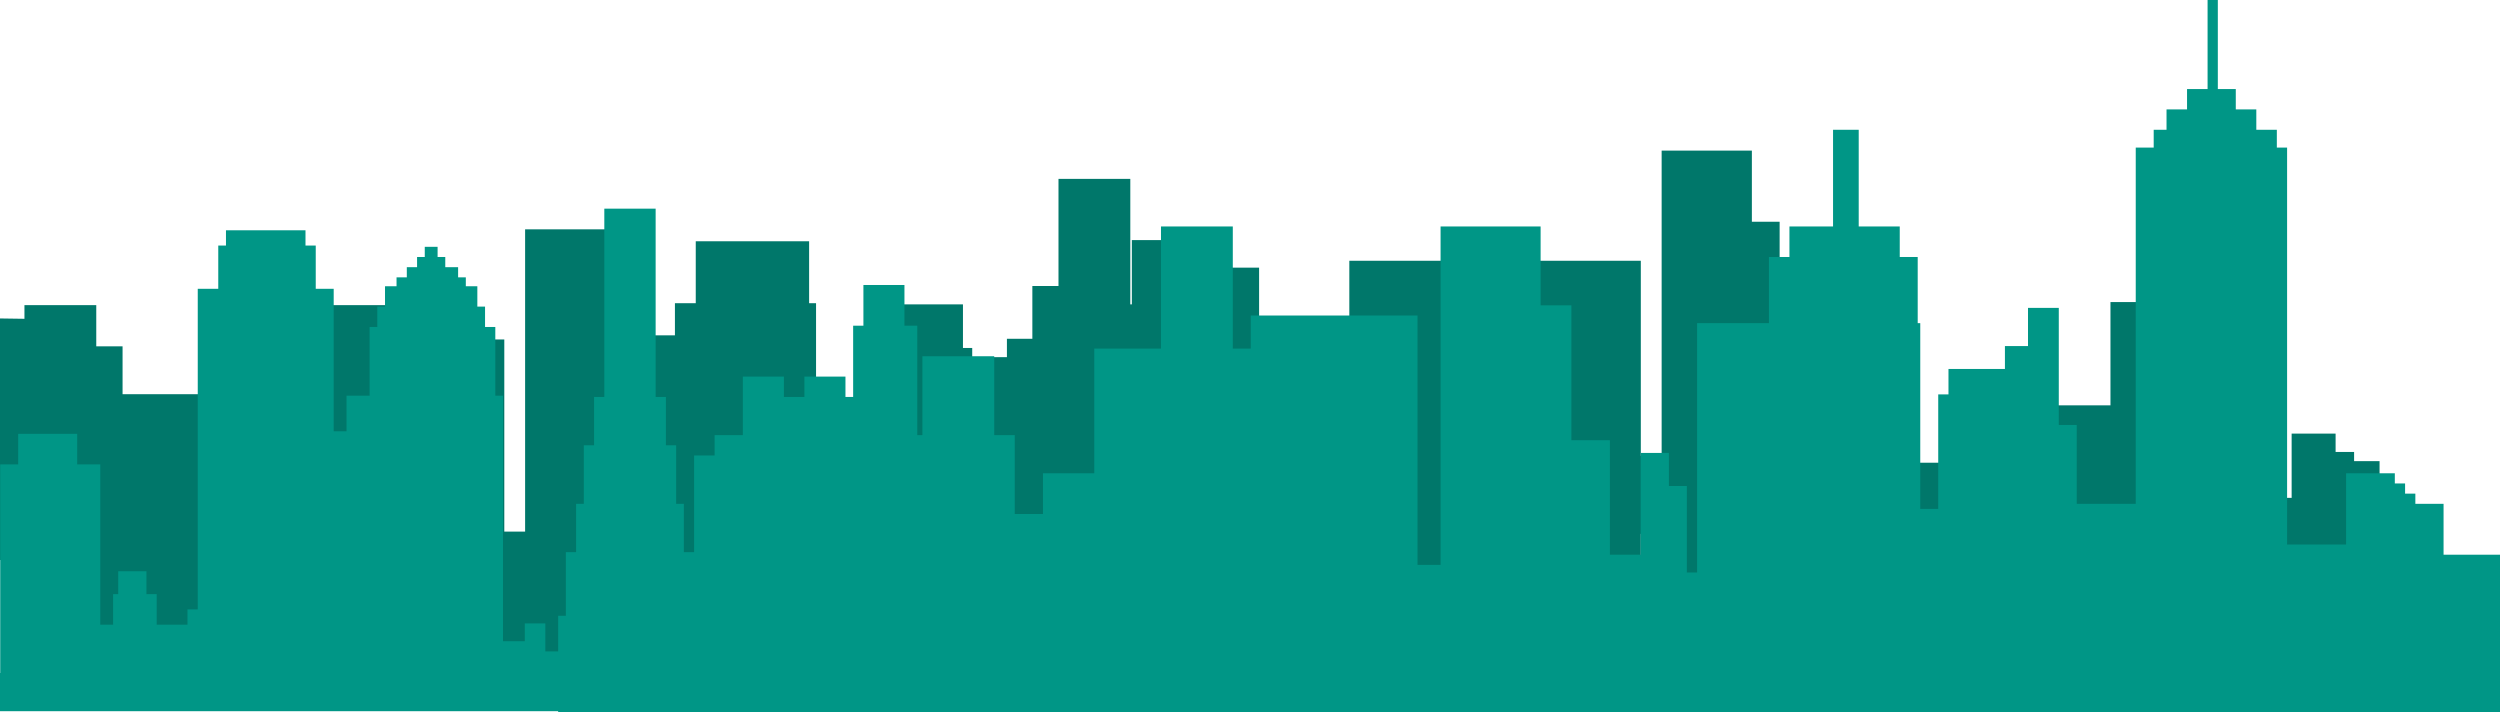 <svg xmlns="http://www.w3.org/2000/svg" viewBox="0 0 1366 389.29"><defs><style>.cls-1{fill:#00776a;}.cls-2{fill:#009686;}</style></defs><title>Ativo 1</title><g id="Camada_2" data-name="Camada 2"><g id="Camada_2-2" data-name="Camada 2"><polygon class="cls-1" points="456.63 286.68 445.89 286.68 445.89 165.68 442.1 165.68 442.1 131.82 380.16 131.82 380.16 165.68 368.78 165.68 368.78 183.23 353.61 183.23 353.61 230.62 351.39 230.62 351.39 164.16 336.22 164.16 336.22 125.29 286.92 125.29 286.92 290.48 275.55 290.48 275.55 246.92 275.55 185.48 236.05 185.48 236.05 184.49 220.79 184.49 220.79 166.74 166.13 166.74 166.13 185.48 116.27 185.48 116.27 215.4 66.97 215.4 66.97 189.24 52.6 189.24 52.6 166.74 13.36 166.74 13.36 174.19 0 174 0 249 0 251 0 306 28.88 305.86 28.88 383.63 213.79 383.63 213.79 387.8 258.64 387.8 258.64 371.12 275.46 371.12 275.46 387.8 290.88 387.8 290.88 360 351.39 360 351.39 324.67 370.35 324.67 370.35 307.37 397.85 307.37 397.85 306.12 442.73 306.12 442.73 308 466.75 308 466.75 297.97 466.75 286.68 466.75 277.9 456.63 277.9 456.63 286.68"/><polygon class="cls-1" points="1029.28 249.06 1029.28 210.19 1020.43 210.19 1020.43 193.89 1006.52 193.89 1006.52 210.19 1006.52 244.05 991.35 244.05 991.35 187.62 972.39 187.62 972.39 121.16 957.22 121.16 957.22 82.29 907.92 82.29 907.92 249.06 896.54 249.06 896.54 203.92 896.54 142.48 737.27 142.48 737.27 203.92 711.99 203.92 711.99 223.99 698.08 223.99 698.08 185.11 687.97 185.11 687.97 146.24 652.57 146.24 652.57 185.11 650.04 185.11 650.04 131.19 618.44 131.19 618.44 166.31 617.6 166.31 617.6 97.74 578.36 97.74 578.36 156.27 564.08 156.27 564.08 185.11 550.18 185.11 550.18 195.15 540.07 195.15 540.07 242.79 535.01 242.79 535.01 218.97 531.22 218.97 531.22 190.13 526.16 190.13 526.16 166.31 490.76 166.31 490.76 190.13 485.71 190.13 485.71 218.97 481.92 218.97 481.92 242.79 476.86 242.79 476.86 297.97 577.99 297.97 577.99 291.7 737.27 291.7 737.27 321 896.54 321 896.54 291.7 918.03 291.7 918.03 317 972.39 317 972.39 291.7 1006.52 291.7 1015.37 291.7 1015.37 294.21 1069.73 294.21 1069.73 252.83 1029.28 252.83 1029.28 249.06"/><polygon class="cls-1" points="1286.28 251.97 1286.28 246.95 1276.17 246.95 1276.17 236.92 1252.15 236.92 1252.15 272.03 1221.42 272.03 1221.42 180.1 1212.57 180.1 1212.57 165.05 1153.16 165.05 1153.16 221.48 1119.03 221.48 1119.03 285.43 1178.44 285.43 1178.44 282.92 1212.57 282.92 1212.57 280.41 1218.02 280.41 1218.02 318.43 1296.4 318.43 1296.4 287.08 1300.19 287.08 1300.19 251.97 1286.28 251.97"/></g><g id="frente"><polygon class="cls-2" points="1335.16 303.09 1335.16 275.29 1319.75 275.29 1319.75 269.72 1314.14 269.72 1314.14 264.16 1308.53 264.16 1308.53 258.6 1281.9 258.6 1281.9 297.53 1249.67 297.53 1249.67 275.29 1249.67 80.64 1244.06 80.64 1244.06 70.91 1232.85 70.91 1232.85 59.78 1221.63 59.78 1221.63 48.66 1211.82 48.66 1211.82 0 1206.22 0 1206.22 48.66 1195 48.66 1195 59.78 1183.79 59.78 1183.79 70.91 1176.78 70.91 1176.78 80.64 1166.97 80.64 1166.97 275.29 1134.73 275.29 1134.73 232.19 1124.92 232.19 1124.92 222.45 1124.92 215.5 1124.92 201.6 1124.92 189.09 1124.92 168.23 1108.1 168.23 1108.1 189.09 1095.49 189.09 1095.49 201.6 1064.65 201.6 1064.65 215.5 1059.05 215.5 1059.05 278.07 1049.23 278.07 1049.23 176.57 1047.83 176.57 1047.83 140.42 1038.02 140.42 1038.02 123.74 1015.6 123.74 1015.6 70.91 1001.58 70.91 1001.58 123.74 977.75 123.74 977.75 140.42 966.54 140.42 966.54 176.57 927.29 176.57 927.29 312.82 921.69 312.82 921.69 308.65 921.69 265.55 911.88 265.55 911.88 247.48 896.46 247.48 896.46 265.55 896.46 303.09 879.64 303.09 879.64 240.53 858.61 240.53 858.61 166.84 841.79 166.84 841.79 123.74 787.13 123.74 787.13 308.65 774.52 308.65 774.52 258.6 774.52 228.01 774.52 190.47 774.52 172.4 683.41 172.4 683.41 190.47 673.6 190.47 673.6 123.74 634.36 123.74 634.36 190.47 597.91 190.47 597.91 258.6 569.88 258.6 569.88 280.85 554.46 280.85 554.46 237.75 543.25 237.75 543.25 194.65 504 194.65 504 237.75 501.2 237.75 501.2 177.96 494.19 177.96 494.19 155.72 471.77 155.72 471.77 177.96 466.16 177.96 466.16 216.89 461.96 216.89 461.96 205.77 439.53 205.77 439.53 216.89 428.32 216.89 428.32 205.77 405.89 205.77 405.89 237.75 390.47 237.75 390.47 248.87 379.26 248.87 379.26 301.7 373.65 301.7 373.65 275.29 369.45 275.29 369.45 243.31 363.84 243.31 363.84 216.89 358.24 216.89 358.24 114.01 330.2 114.01 330.2 216.89 324.6 216.89 324.6 243.31 318.99 243.31 318.99 275.29 314.79 275.29 314.79 301.7 309.18 301.7 309.18 336.46 304.98 336.46 304.98 355.93 297.97 355.93 297.97 350.36 297.97 340.63 286.75 340.63 286.75 350.36 274.84 350.36 274.84 216.2 270.64 216.2 270.64 178.66 265.03 178.66 265.03 167.53 260.82 167.53 260.82 156.41 254.52 156.41 254.52 151.55 250.31 151.55 250.31 145.99 243.3 145.99 243.3 140.42 239.1 140.42 239.1 134.86 232.09 134.86 232.09 140.42 227.89 140.42 227.89 145.99 222.28 145.99 222.28 151.55 216.67 151.55 216.67 156.41 210.37 156.41 210.37 167.53 206.16 167.53 206.16 178.66 201.96 178.66 201.96 216.2 189.34 216.2 189.34 235.66 182.33 235.66 182.33 157.8 172.52 157.8 172.52 134.17 166.92 134.17 166.92 125.83 123.47 125.83 123.47 134.17 119.26 134.17 119.26 157.8 108.05 157.8 108.05 332.98 102.44 332.98 102.44 341.33 85.62 341.33 85.62 324.64 80.02 324.64 80.02 312.13 64.6 312.13 64.6 324.64 61.8 324.64 61.8 341.33 54.79 341.33 54.79 253.74 42.17 253.74 42.17 237.05 9.94 237.05 9.94 253.74 0.12 253.74 0.12 367.74 0 367.74 0 388.6 304.98 388.6 304.98 389.29 1366 389.29 1366 348.97 1366 336.46 1366 303.09 1335.16 303.09"/></g></g></svg>